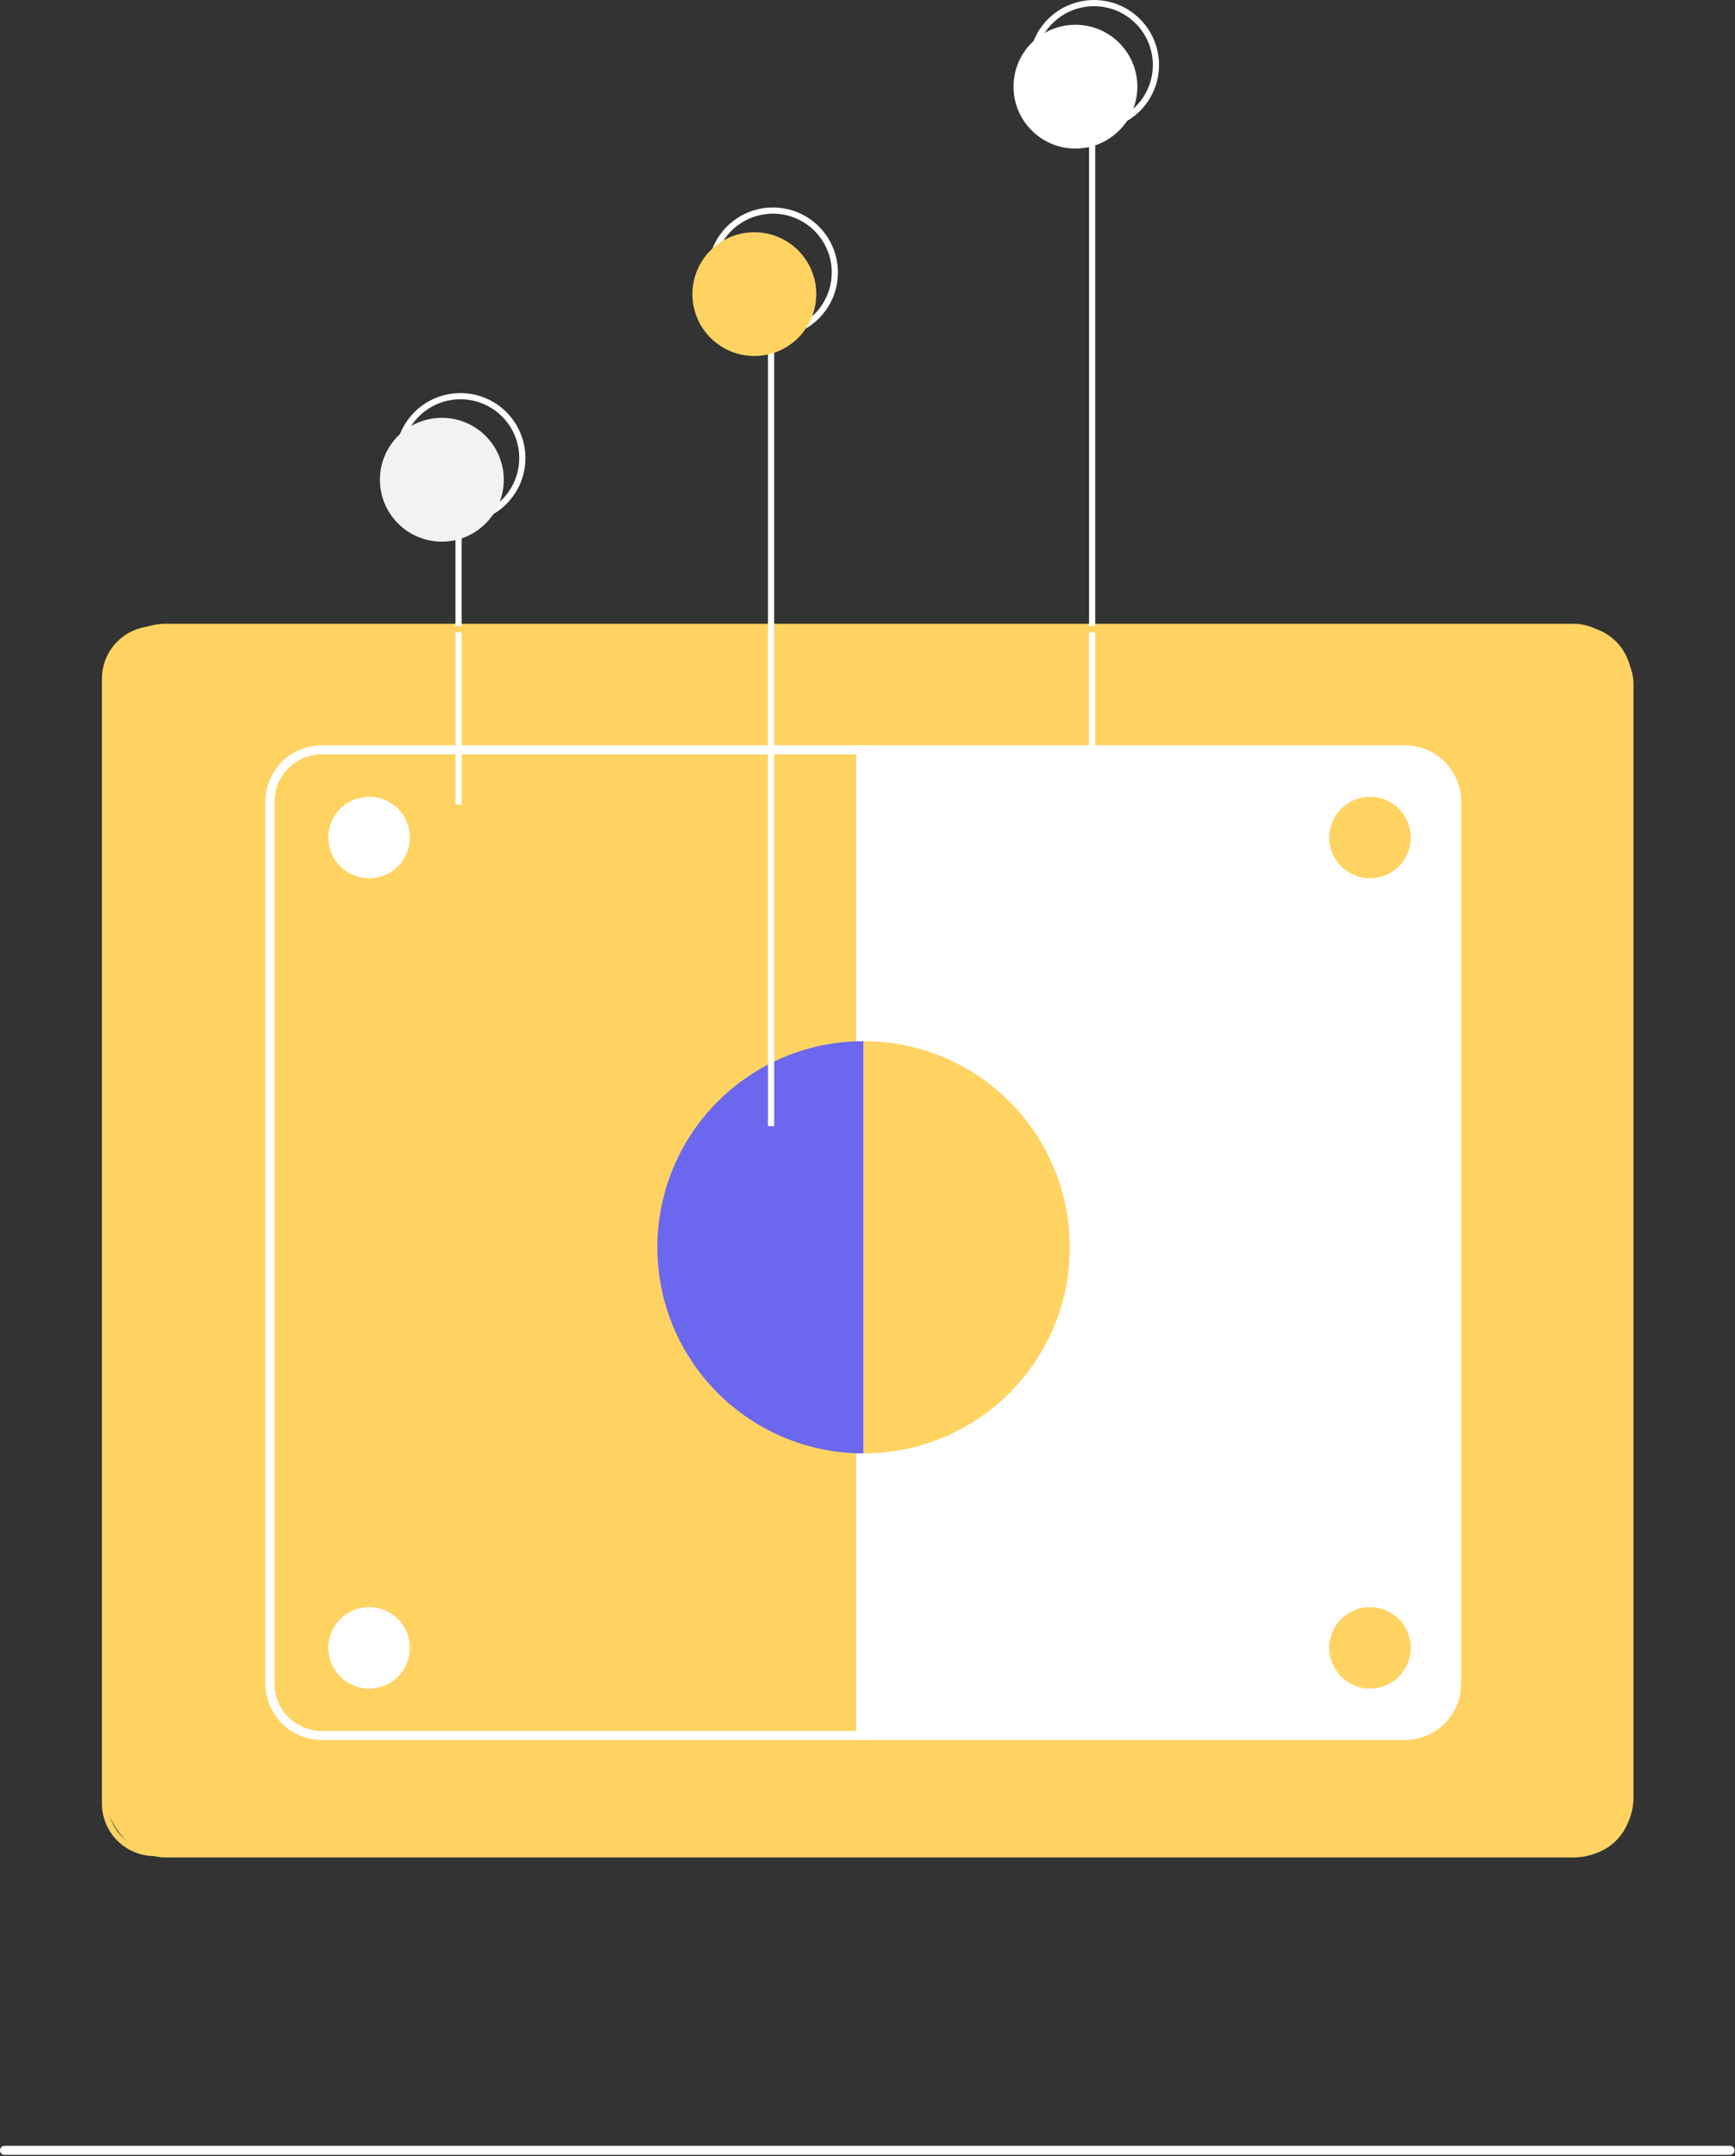 <svg width="318" height="395" viewBox="0 0 318 395" fill="none" xmlns="http://www.w3.org/2000/svg">
<rect x="0" y="0" width="318" height="395" fill="#333333" stroke="none"/>
<rect x="19.395" y="114.267" width="280" height="226" rx="11" fill="#FFD362"/>
<path d="M317.092 394.75H0.83C0.61 394.75 0.399 394.663 0.243 394.508C0.087 394.352 0 394.141 0 393.921C0 393.701 0.087 393.49 0.243 393.335C0.399 393.179 0.61 393.092 0.83 393.092H317.092C317.312 393.092 317.523 393.179 317.679 393.335C317.835 393.49 317.922 393.701 317.922 393.921C317.922 394.141 317.835 394.352 317.679 394.508C317.523 394.663 317.312 394.75 317.092 394.75Z" fill="white"/>
<path d="M159.528 318.75H58.97C56.232 318.747 53.608 317.659 51.672 315.725C49.737 313.792 48.648 311.17 48.645 308.435V146.847C48.648 144.112 49.737 141.49 51.672 139.556C53.608 137.622 56.232 136.534 58.97 136.531H159.528V318.75ZM58.97 138.19C56.672 138.192 54.47 139.105 52.846 140.728C51.221 142.351 50.307 144.551 50.305 146.847V308.435C50.307 310.73 51.221 312.93 52.846 314.553C54.47 316.176 56.672 317.089 58.97 317.092H157.868V138.19H58.97Z" fill="white"/>
<path d="M156.928 136.531H257.487C260.224 136.534 262.849 137.622 264.784 139.556C266.72 141.49 267.809 144.112 267.812 146.847V308.435C267.809 311.17 266.72 313.792 264.784 315.725C262.849 317.659 260.224 318.747 257.487 318.75H156.928V136.531Z" fill="white"/>
<path d="M84.618 94.685H83.483V147.414H84.618V94.685Z" fill="white"/>
<path d="M84.39 95.819C82.033 95.819 79.729 95.121 77.769 93.812C75.809 92.504 74.281 90.644 73.379 88.469C72.477 86.293 72.241 83.899 72.701 81.59C73.161 79.28 74.296 77.158 75.963 75.493C77.629 73.828 79.753 72.694 82.065 72.235C84.377 71.775 86.773 72.011 88.951 72.912C91.128 73.813 92.99 75.34 94.299 77.297C95.609 79.255 96.307 81.558 96.307 83.912C96.307 87.07 95.052 90.099 92.817 92.332C90.582 94.564 87.551 95.819 84.39 95.819ZM84.39 73.14C82.257 73.14 80.172 73.772 78.399 74.955C76.626 76.139 75.244 77.822 74.428 79.79C73.612 81.758 73.398 83.924 73.814 86.014C74.23 88.104 75.257 90.023 76.765 91.53C78.273 93.036 80.195 94.062 82.286 94.478C84.378 94.894 86.546 94.68 88.516 93.865C90.486 93.05 92.17 91.669 93.355 89.897C94.54 88.126 95.172 86.043 95.172 83.912C95.172 81.055 94.036 78.315 92.014 76.295C89.992 74.275 87.25 73.14 84.39 73.14V73.14Z" fill="white"/>
<path d="M200.745 23.813H199.61V145.713H200.745V23.813Z" fill="white"/>
<path d="M200.517 23.813C198.16 23.813 195.856 23.115 193.896 21.806C191.936 20.498 190.408 18.639 189.506 16.463C188.604 14.287 188.368 11.893 188.828 9.584C189.288 7.274 190.423 5.152 192.09 3.487C193.757 1.822 195.88 0.688 198.192 0.229C200.504 -0.231 202.9 0.005 205.078 0.906C207.255 1.808 209.117 3.334 210.426 5.292C211.736 7.25 212.435 9.552 212.435 11.906C212.435 15.064 211.179 18.093 208.944 20.326C206.709 22.559 203.678 23.813 200.517 23.813V23.813ZM200.517 1.134C198.384 1.134 196.3 1.766 194.526 2.949C192.753 4.133 191.371 5.816 190.555 7.784C189.739 9.752 189.525 11.918 189.941 14.008C190.357 16.098 191.384 18.017 192.892 19.524C194.4 21.03 196.322 22.056 198.413 22.472C200.505 22.888 202.673 22.674 204.643 21.859C206.614 21.044 208.298 19.663 209.482 17.891C210.667 16.12 211.3 14.037 211.3 11.906C211.3 9.049 210.164 6.309 208.141 4.289C206.119 2.269 203.377 1.134 200.517 1.134V1.134Z" fill="white"/>
<path d="M158.283 266.257C148.258 266.257 138.643 262.278 131.554 255.196C124.465 248.113 120.482 238.507 120.482 228.491C120.482 218.475 124.465 208.869 131.554 201.787C138.643 194.704 148.258 190.725 158.283 190.725V266.257Z" fill="#6C67EF"/>
<path d="M158.283 190.725C168.309 190.725 177.924 194.704 185.013 201.787C192.102 208.869 196.085 218.475 196.085 228.491C196.085 238.507 192.102 248.113 185.013 255.196C177.924 262.278 168.309 266.257 158.283 266.257V190.725Z" fill="#FFD362"/>
<path d="M289.377 340.016H28.325C25.767 340.013 23.314 338.997 21.506 337.19C19.697 335.383 18.68 332.933 18.677 330.377V124.337C18.68 121.781 19.697 119.331 21.506 117.525C23.314 115.718 25.767 114.701 28.325 114.698H289.377C291.935 114.701 294.387 115.718 296.196 117.525C298.005 119.331 299.022 121.781 299.025 124.337V330.377C299.022 332.933 298.005 335.383 296.196 337.19C294.387 338.997 291.935 340.013 289.377 340.016V340.016ZM28.325 115.832C26.068 115.835 23.904 116.732 22.308 118.326C20.712 119.92 19.814 122.082 19.812 124.337V330.377C19.814 332.632 20.712 334.794 22.308 336.388C23.904 337.983 26.068 338.88 28.325 338.882H289.377C291.634 338.88 293.798 337.983 295.394 336.388C296.99 334.794 297.887 332.632 297.89 330.377V124.337C297.887 122.082 296.99 119.92 295.394 118.326C293.798 116.732 291.634 115.835 289.377 115.832H28.325Z" fill="#FFD362"/>
<path d="M141.894 61.369H140.759V206.295H141.894V61.369Z" fill="white"/>
<path d="M141.666 61.817C139.309 61.817 137.004 61.119 135.045 59.811C133.085 58.502 131.557 56.643 130.655 54.467C129.753 52.292 129.517 49.898 129.977 47.588C130.437 45.278 131.572 43.157 133.239 41.492C134.905 39.827 137.029 38.693 139.341 38.233C141.652 37.774 144.049 38.009 146.226 38.911C148.404 39.812 150.265 41.338 151.575 43.296C152.884 45.254 153.583 47.556 153.583 49.911C153.583 53.069 152.328 56.097 150.093 58.33C147.858 60.563 144.826 61.817 141.666 61.817V61.817ZM141.666 39.138C139.533 39.138 137.448 39.77 135.675 40.954C133.902 42.137 132.52 43.82 131.704 45.788C130.888 47.757 130.674 49.923 131.09 52.012C131.506 54.102 132.533 56.022 134.041 57.528C135.549 59.035 137.471 60.061 139.562 60.476C141.654 60.892 143.822 60.679 145.792 59.863C147.762 59.048 149.446 57.667 150.631 55.896C151.816 54.124 152.448 52.041 152.448 49.911C152.448 47.054 151.312 44.314 149.29 42.294C147.268 40.273 144.525 39.138 141.666 39.138Z" fill="white"/>
<path d="M67.652 309.332C71.778 309.332 75.123 305.99 75.123 301.868C75.123 297.746 71.778 294.404 67.652 294.404C63.526 294.404 60.181 297.746 60.181 301.868C60.181 305.99 63.526 309.332 67.652 309.332Z" fill="white"/>
<path d="M251.1 309.332C255.226 309.332 258.571 305.99 258.571 301.868C258.571 297.746 255.226 294.404 251.1 294.404C246.974 294.404 243.63 297.746 243.63 301.868C243.63 305.99 246.974 309.332 251.1 309.332Z" fill="#FFD362"/>
<path d="M67.652 160.886C71.778 160.886 75.123 157.544 75.123 153.422C75.123 149.3 71.778 145.958 67.652 145.958C63.526 145.958 60.181 149.3 60.181 153.422C60.181 157.544 63.526 160.886 67.652 160.886Z" fill="white"/>
<path d="M251.1 160.886C255.226 160.886 258.571 157.544 258.571 153.422C258.571 149.3 255.226 145.958 251.1 145.958C246.974 145.958 243.63 149.3 243.63 153.422C243.63 157.544 246.974 160.886 251.1 160.886Z" fill="#FFD362"/>
<path d="M80.985 99.221C87.253 99.221 92.335 94.144 92.335 87.881C92.335 81.619 87.253 76.542 80.985 76.542C74.716 76.542 69.635 81.619 69.635 87.881C69.635 94.144 74.716 99.221 80.985 99.221Z" fill="#F2F2F2"/>
<path d="M197.112 27.215C203.38 27.215 208.462 22.138 208.462 15.875C208.462 9.613 203.38 4.536 197.112 4.536C190.843 4.536 185.762 9.613 185.762 15.875C185.762 22.138 190.843 27.215 197.112 27.215Z" fill="white"/>
<path d="M138.261 65.219C144.529 65.219 149.611 60.142 149.611 53.88C149.611 47.617 144.529 42.54 138.261 42.54C131.992 42.54 126.911 47.617 126.911 53.88C126.911 60.142 131.992 65.219 138.261 65.219Z" fill="#FFD362"/>
</svg>

